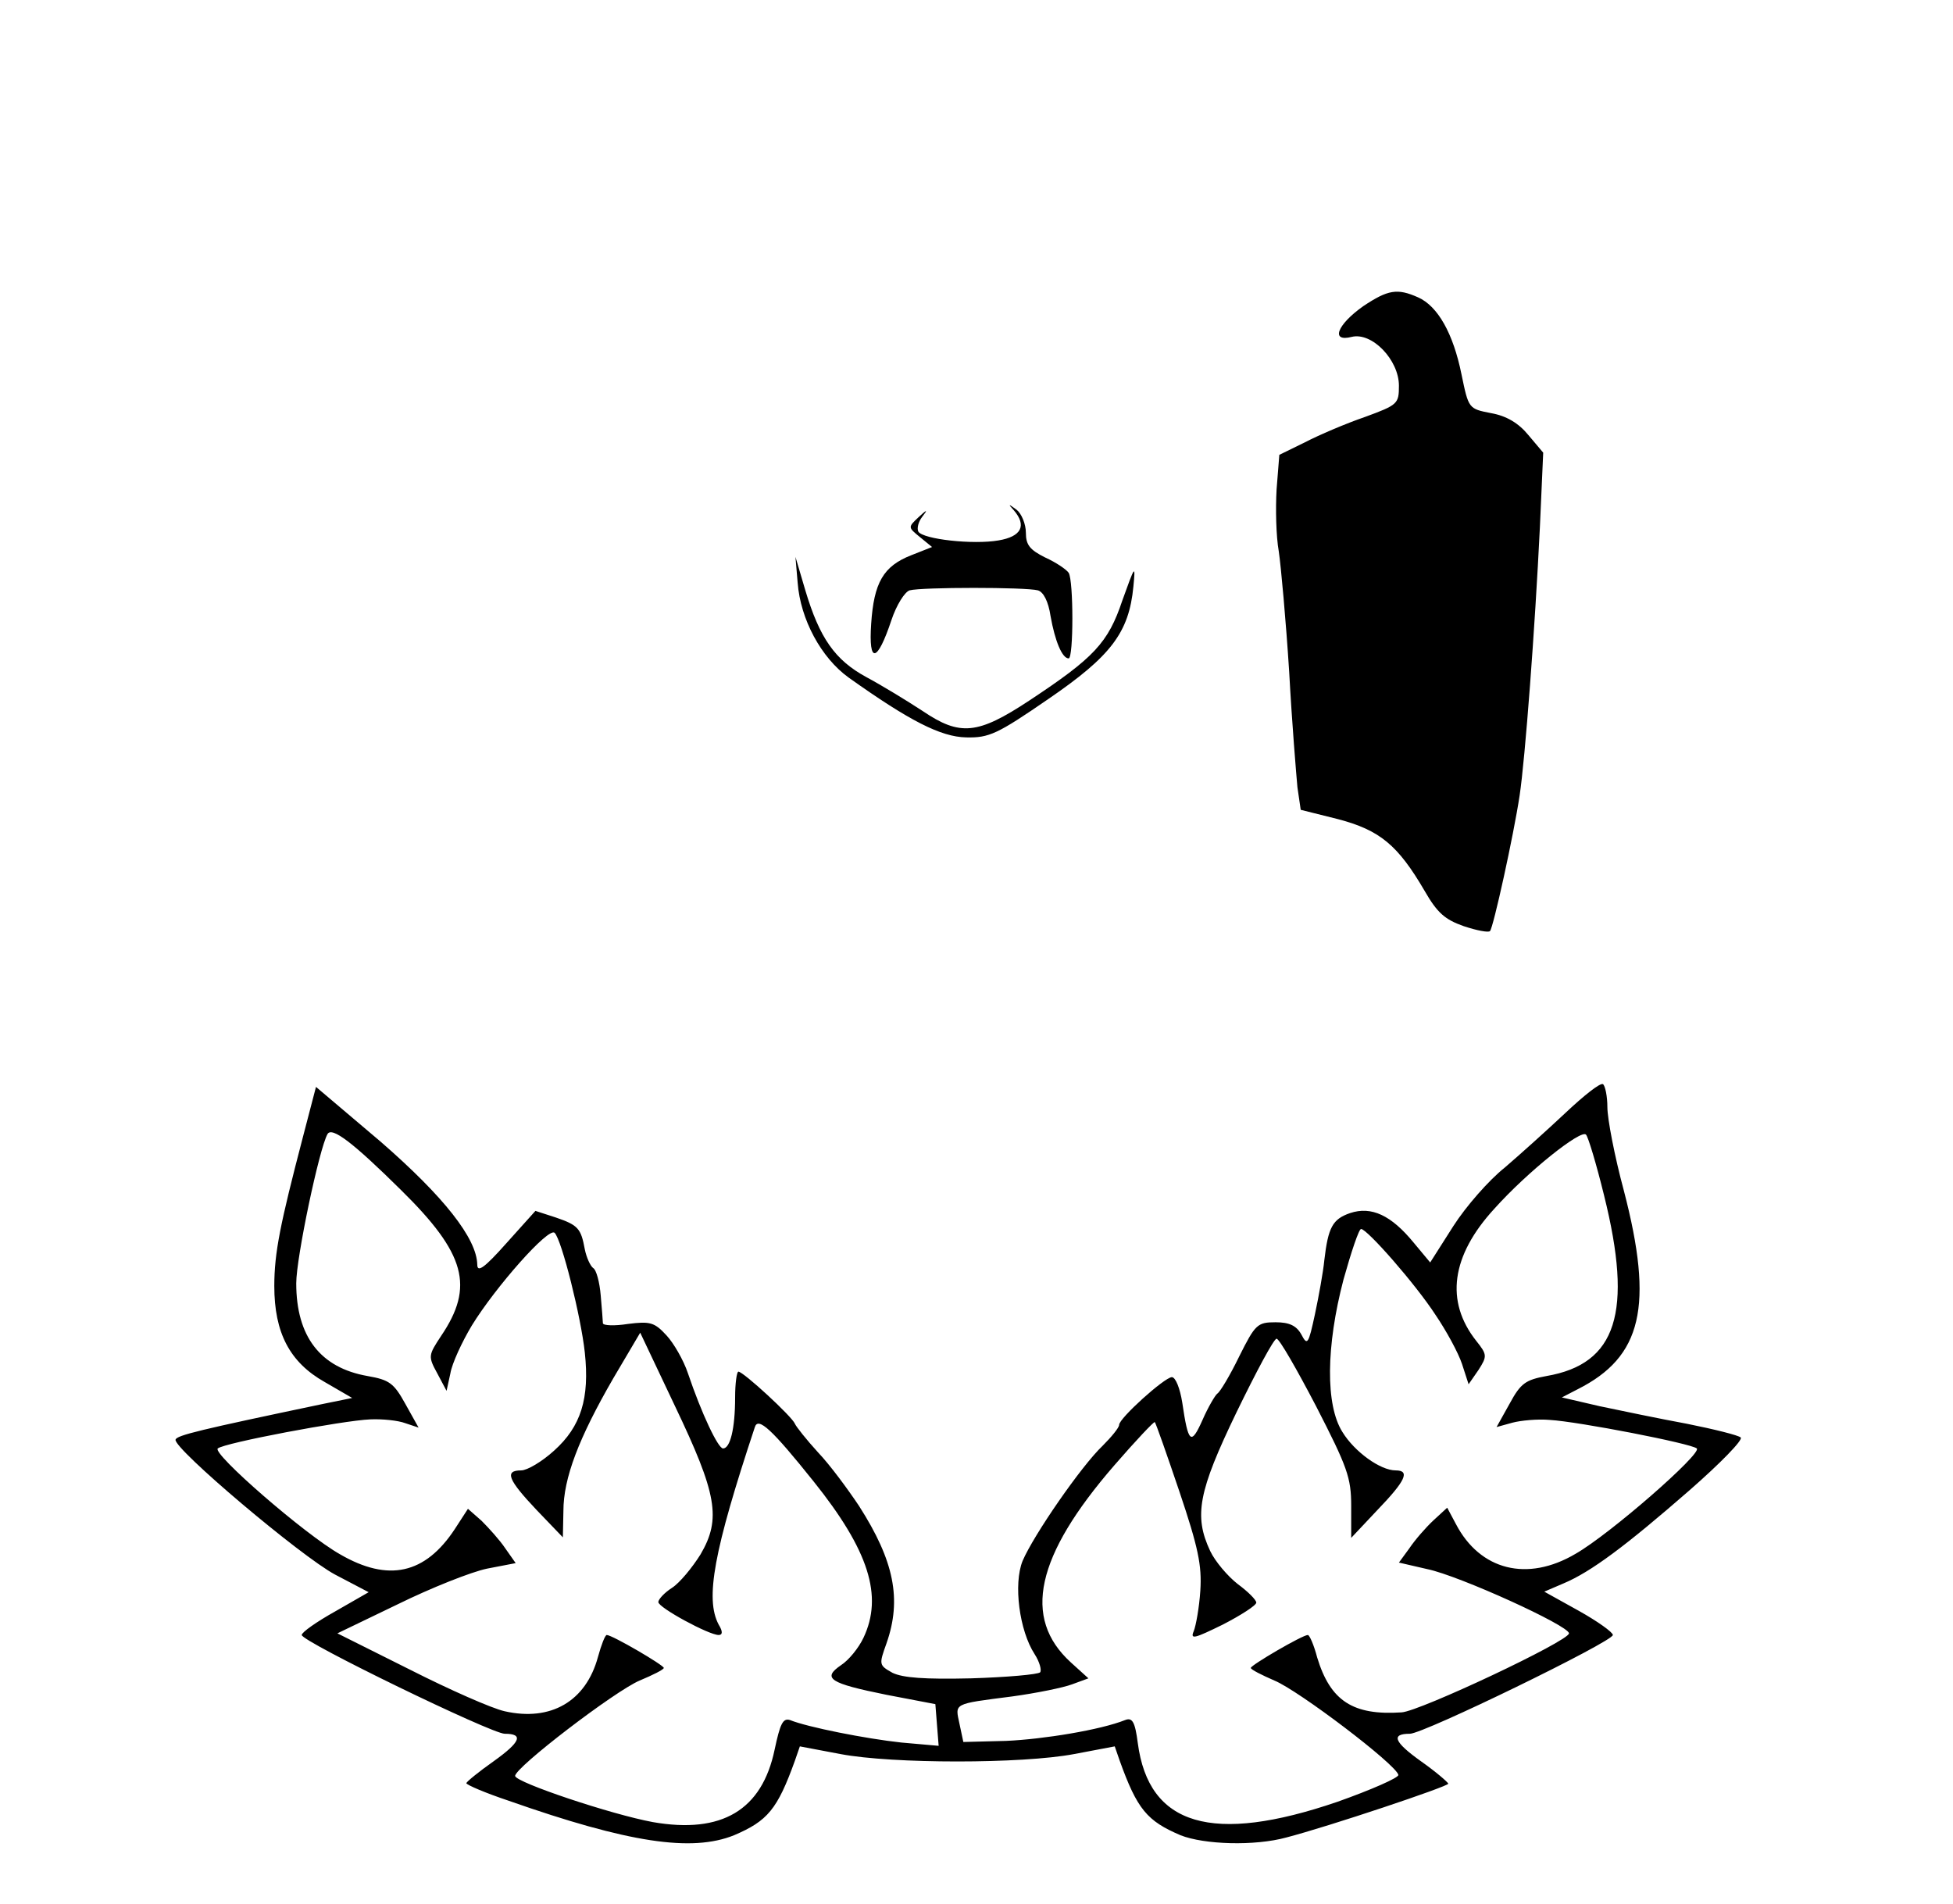 <?xml version="1.0" standalone="no"?>
<!DOCTYPE svg PUBLIC "-//W3C//DTD SVG 20010904//EN"
 "http://www.w3.org/TR/2001/REC-SVG-20010904/DTD/svg10.dtd">
<svg version="1.0" xmlns="http://www.w3.org/2000/svg"
 width="356pt" height="347pt" viewBox="0 0 356 347"
 preserveAspectRatio="xMidYMid meet">
<g transform="translate(0,347) scale(0.1,-0.1)"
fill="#000000" stroke="none">
<path d="M2485 2912 c-48 -34 -60 -66 -21 -56 37 9 86 -42 86 -89 0 -33 -2
-35 -62 -57 -35 -12 -84 -33 -109 -46 l-47 -23 -5 -63 c-2 -35 -1 -85 4 -113
4 -27 13 -126 19 -220 5 -93 13 -188 15 -210 l6 -41 68 -17 c76 -20 109 -47
158 -131 23 -40 37 -52 71 -64 24 -8 45 -12 48 -9 6 6 43 174 54 247 10 66 28
304 37 490 l6 135 -27 32 c-18 22 -40 35 -68 40 -41 8 -41 8 -54 71 -15 74
-43 124 -79 140 -38 17 -55 14 -100 -16z"/>
<path d="M1848 2540 c24 -28 14 -48 -28 -55 -46 -8 -137 2 -146 16 -3 6 0 18
7 27 11 14 9 14 -7 -1 -19 -18 -19 -18 3 -36 l22 -18 -38 -15 c-51 -20 -68
-50 -73 -125 -5 -74 11 -71 37 7 9 27 24 51 33 54 22 6 212 6 234 0 10 -3 19
-20 23 -47 8 -45 21 -77 33 -77 9 0 9 142 0 156 -4 6 -23 19 -43 28 -28 14
-35 23 -35 45 0 16 -8 35 -17 42 -15 11 -16 11 -5 -1z"/>
<path d="M1454 2408 c5 -67 43 -137 93 -173 111 -79 168 -108 214 -109 42 -1
57 6 150 70 114 78 147 121 155 205 4 41 3 39 -20 -25 -26 -78 -52 -105 -170
-183 -94 -62 -126 -65 -194 -19 -29 19 -75 47 -103 62 -57 31 -85 71 -111 158
l-18 61 4 -47z"/>
<path d="M2854 1442 c-33 -31 -83 -76 -111 -100 -29 -23 -71 -71 -94 -107
l-42 -66 -30 36 c-41 50 -77 67 -116 54 -32 -11 -40 -26 -47 -86 -2 -21 -10
-65 -17 -98 -12 -56 -14 -58 -25 -37 -9 16 -22 22 -47 22 -33 0 -37 -4 -66
-62 -17 -35 -35 -65 -40 -68 -4 -3 -17 -25 -27 -48 -21 -47 -26 -43 -37 32 -4
25 -12 46 -19 46 -14 -1 -96 -75 -96 -87 0 -5 -14 -22 -30 -38 -39 -37 -126
-163 -146 -210 -17 -42 -6 -127 22 -170 9 -14 13 -29 10 -33 -4 -4 -61 -9
-126 -11 -85 -2 -124 1 -143 10 -25 14 -25 15 -11 54 28 80 14 150 -50 250
-20 30 -53 75 -75 98 -21 23 -40 47 -42 52 -5 13 -94 95 -103 95 -3 0 -6 -21
-6 -47 0 -57 -9 -93 -22 -93 -9 0 -39 63 -64 137 -8 24 -26 55 -39 69 -22 24
-30 26 -70 21 -25 -4 -45 -3 -46 1 0 4 -2 27 -4 51 -2 24 -8 47 -14 50 -5 4
-12 19 -15 34 -7 38 -12 44 -53 58 l-37 12 -53 -59 c-40 -45 -53 -54 -53 -39
-1 48 -61 124 -176 224 l-118 100 -24 -92 c-41 -157 -52 -210 -52 -271 0 -85
28 -139 92 -175 l50 -29 -54 -11 c-224 -47 -266 -57 -268 -65 -4 -16 229 -213
291 -246 l61 -32 -61 -35 c-34 -19 -61 -38 -61 -43 0 -12 346 -180 370 -180
35 0 29 -15 -20 -50 -27 -19 -49 -37 -50 -40 0 -3 35 -18 77 -32 219 -77 334
-94 411 -63 61 26 79 47 111 136 l9 26 74 -14 c95 -18 331 -18 426 0 l74 14 9
-26 c32 -89 50 -110 111 -136 43 -17 135 -20 193 -4 77 20 295 93 295 98 -1 3
-23 22 -50 41 -49 35 -55 50 -20 50 25 0 370 168 370 180 0 5 -28 25 -62 44
l-63 35 35 15 c50 21 113 68 230 170 56 49 98 92 93 96 -4 4 -48 15 -98 25
-49 9 -121 24 -159 32 l-69 16 29 15 c117 59 139 151 84 362 -17 63 -30 131
-30 152 0 20 -4 39 -8 42 -5 3 -35 -21 -68 -52z m-2123 -141 c118 -116 134
-176 73 -266 -23 -35 -24 -37 -7 -68 l17 -32 7 32 c3 18 21 57 39 87 43 70
140 180 151 169 13 -13 48 -153 55 -218 9 -84 -7 -135 -56 -179 -22 -20 -49
-36 -60 -36 -31 0 -24 -17 28 -72 l48 -50 1 48 c0 60 28 133 91 242 l49 83 63
-133 c77 -161 85 -206 47 -271 -15 -24 -38 -52 -52 -61 -14 -9 -25 -21 -25
-26 0 -10 92 -60 110 -60 7 0 8 6 0 19 -25 47 -9 134 66 360 6 19 31 -4 107
-99 101 -126 127 -209 91 -285 -9 -19 -27 -41 -41 -50 -35 -24 -21 -33 83 -54
l89 -17 3 -38 3 -38 -68 6 c-65 7 -171 28 -203 41 -13 4 -18 -7 -28 -54 -23
-110 -96 -154 -222 -132 -76 14 -249 72 -251 84 -1 15 182 155 227 174 24 10
44 20 44 23 0 5 -94 60 -104 60 -3 0 -10 -18 -16 -40 -22 -81 -86 -118 -170
-99 -23 5 -100 39 -173 76 l-132 66 110 53 c61 30 134 59 163 65 l52 10 -19
27 c-10 15 -30 37 -43 50 l-25 22 -24 -37 c-54 -82 -121 -97 -209 -46 -64 36
-234 184 -223 193 11 10 228 51 278 53 22 1 51 -2 64 -7 l24 -8 -24 43 c-21
38 -29 44 -69 51 -86 15 -130 72 -130 169 0 47 42 246 57 272 8 14 47 -16 134
-102z m2193 -10 c53 -213 23 -307 -105 -329 -38 -7 -47 -13 -67 -50 l-24 -43
29 8 c15 4 46 7 68 5 52 -3 258 -43 268 -52 10 -9 -158 -156 -221 -192 -88
-52 -174 -30 -218 54 l-16 30 -25 -23 c-14 -13 -34 -36 -44 -51 l-19 -26 52
-12 c58 -12 258 -103 258 -117 0 -14 -272 -142 -305 -144 -89 -6 -130 21 -154
100 -6 23 -14 41 -17 41 -10 0 -104 -55 -104 -60 0 -3 20 -13 43 -23 44 -18
222 -153 226 -172 1 -5 -49 -27 -111 -49 -228 -78 -344 -44 -364 107 -5 39
-10 47 -23 42 -45 -18 -149 -35 -217 -38 l-78 -2 -7 33 c-8 38 -13 36 96 50
44 6 93 16 109 22 l30 11 -32 29 c-89 81 -64 194 79 359 39 45 73 81 74 79 2
-2 22 -59 45 -127 34 -101 41 -134 38 -180 -2 -31 -8 -64 -12 -74 -7 -16 2
-13 53 12 33 17 61 35 61 40 0 5 -15 20 -34 34 -18 14 -41 41 -50 60 -30 64
-22 108 48 253 36 74 68 134 73 134 5 0 37 -56 72 -123 57 -111 64 -130 64
-182 l0 -58 48 51 c51 53 60 72 33 72 -28 0 -75 34 -97 70 -31 49 -30 156 2
278 14 50 28 92 32 92 11 0 99 -100 136 -157 19 -28 41 -68 48 -89 l12 -37 18
26 c16 25 16 28 -4 53 -57 72 -46 155 33 241 61 68 158 145 167 135 4 -4 19
-54 33 -111z"/>
</g>
</svg>
